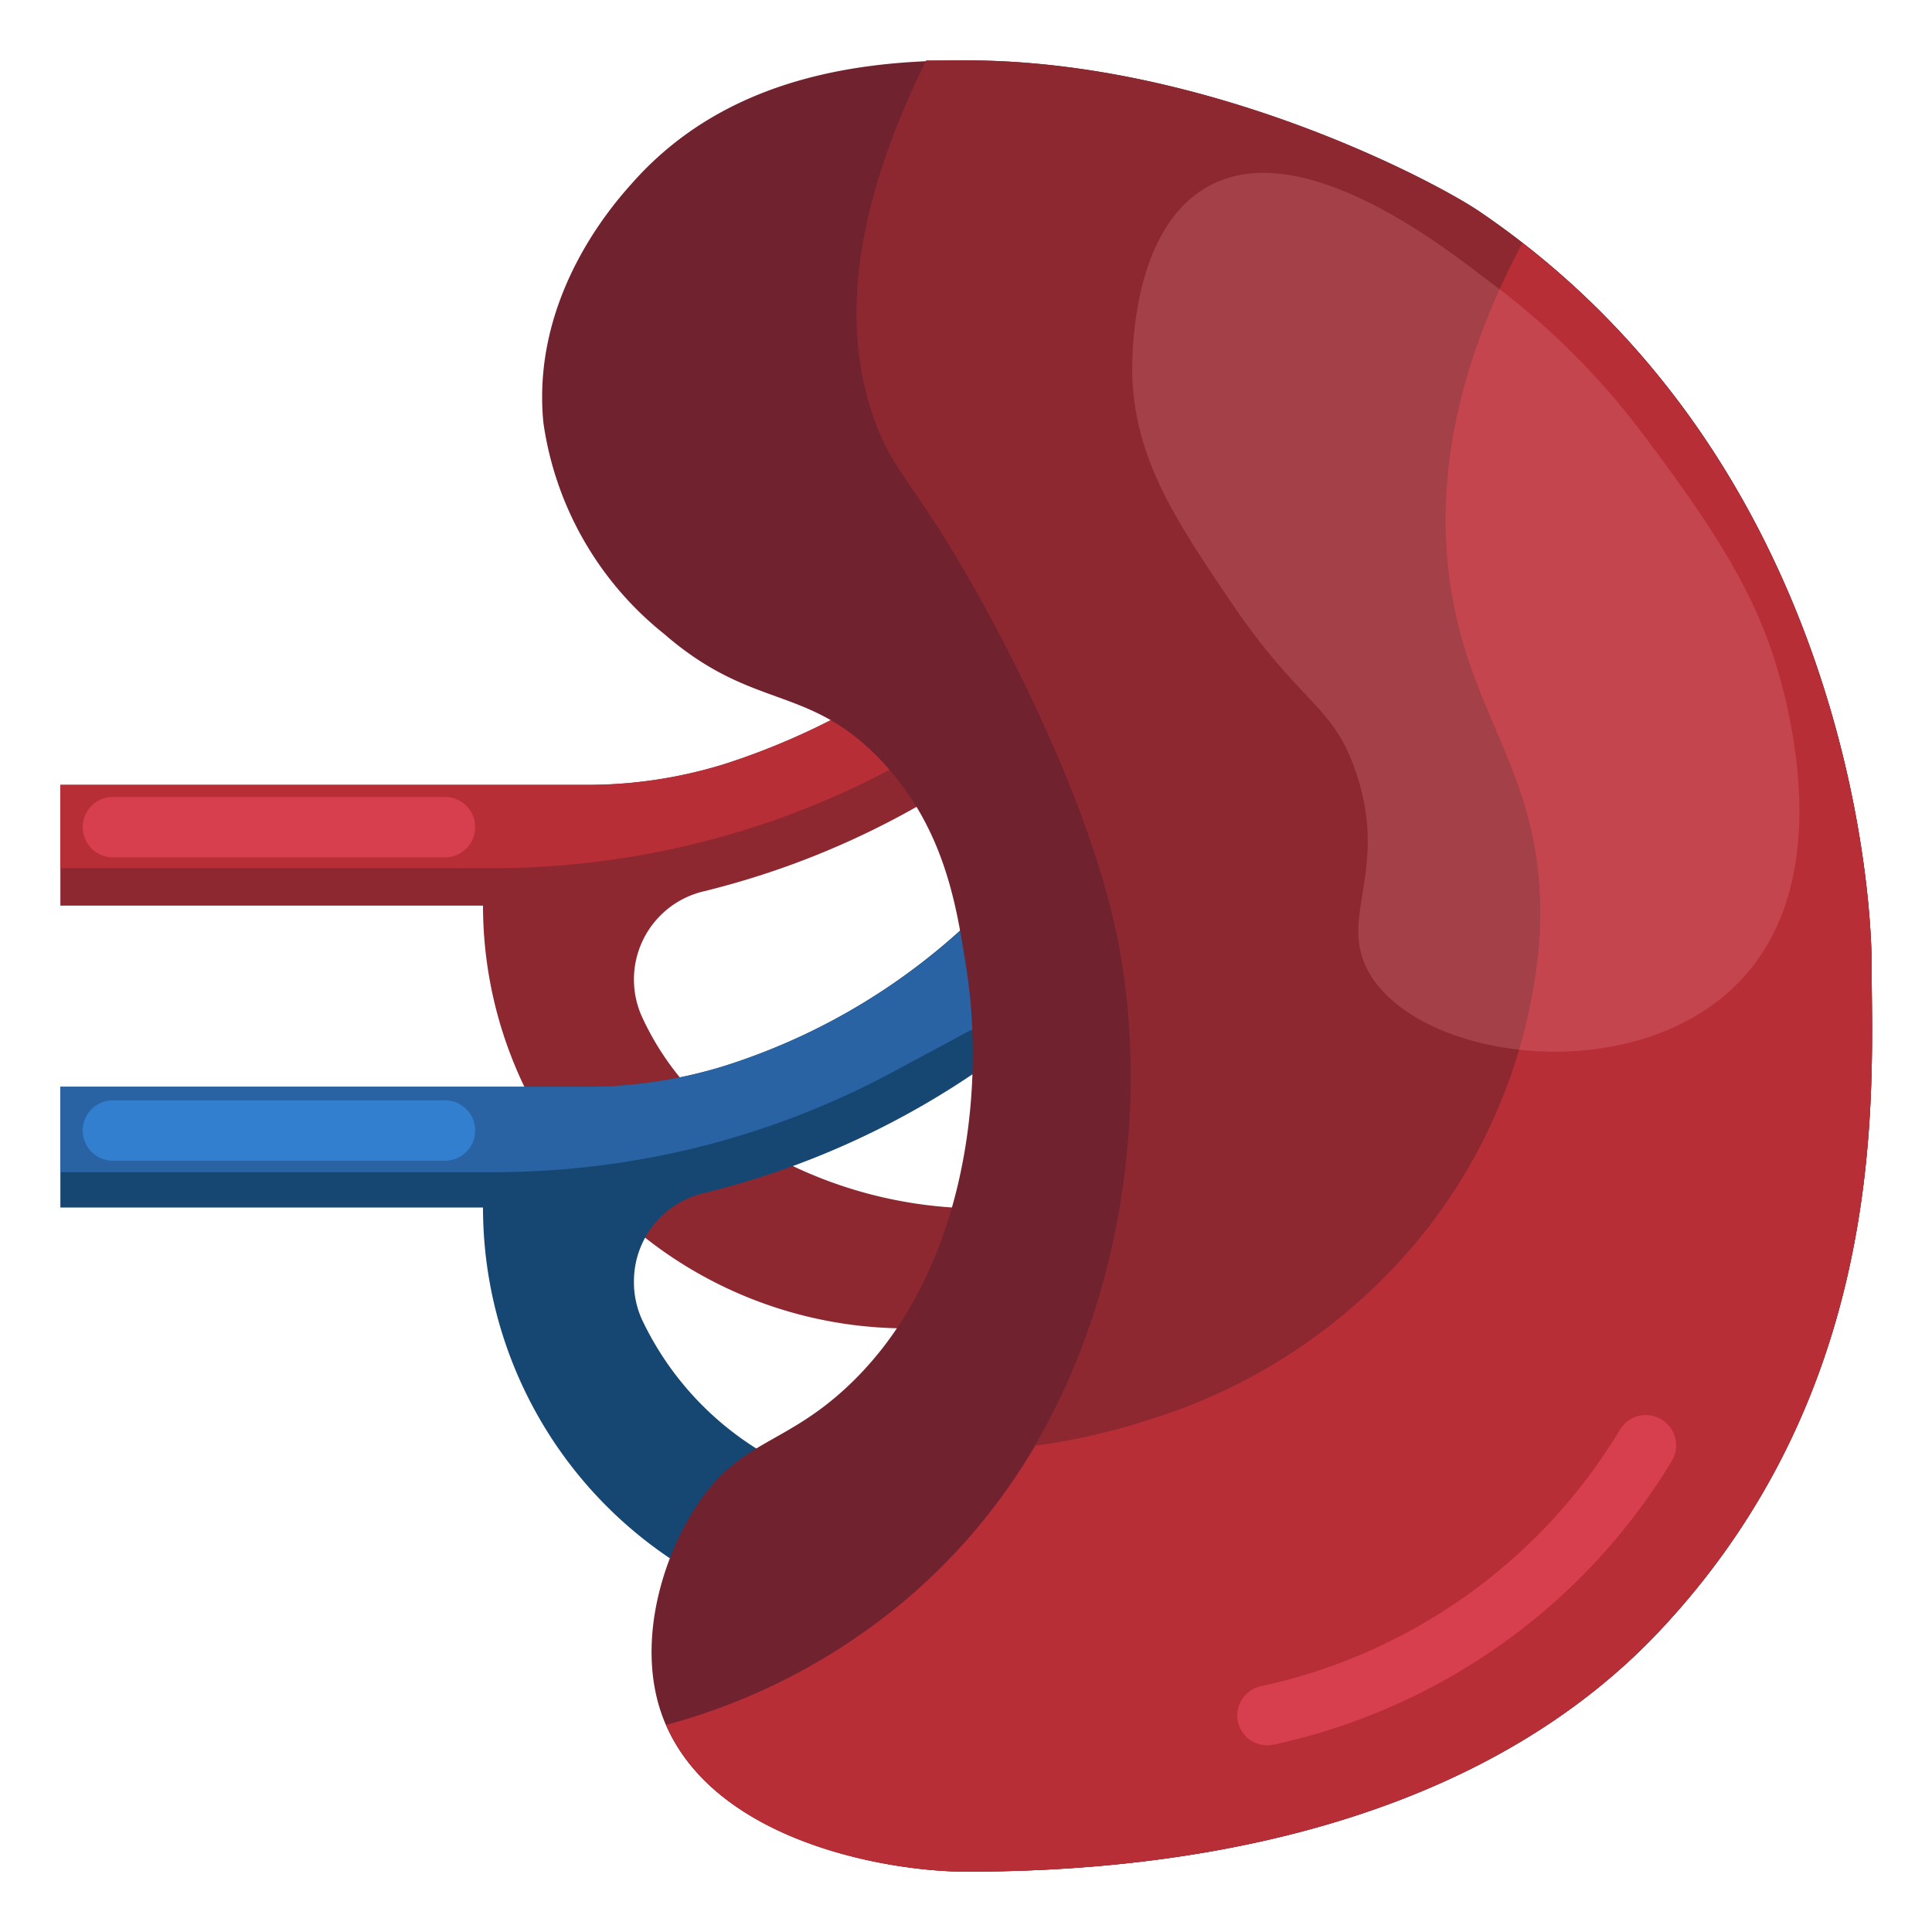 <svg height="512" viewBox="0 0 64 64" width="512" xmlns="http://www.w3.org/2000/svg"><g id="Artboard_10" data-name="Artboard 10"><path d="m33 25.43-2.66 1.31a27.69 27.69 0 0 1 -7 2.78 3 3 0 0 0 -2.34 2.92 3 3 0 0 0 .27 1.25 9.29 9.29 0 0 0 1.25 2l3.75 2.94a14.5 14.5 0 0 0 5.28 1.37h1.8l-1.14 4h-2.5a14 14 0 0 1 -8.34-3l-4-5a13.85 13.85 0 0 1 -1.37-6h-14v-4h17.35a15.35 15.35 0 0 0 4.65-.69 23.58 23.58 0 0 0 3.53-1.46l2-1.24z" fill="#8d2830"/><path d="m23.33 39.52a27.6 27.6 0 0 0 8.88-3.93l2.79-1.59-.18-3.31-3 .12a21.13 21.13 0 0 1 -7.82 4.5 15.35 15.35 0 0 1 -4.62.69h-17.38v4h14a14 14 0 0 0 6.19 11.62l2.89-3.62a10.19 10.19 0 0 1 -3.81-4.28 3 3 0 0 1 -.27-1.28 3 3 0 0 1 2.33-2.92z" fill="#164672"/><path d="m33.72 30.85h-1.92a21.13 21.13 0 0 1 -7.8 4.46 15.35 15.35 0 0 1 -4.62.69h-17.38v2.83h14.33a28.26 28.26 0 0 0 6.48-.75 27.88 27.88 0 0 0 6.9-2.64l2.38-1.28 2-.86z" fill="#2963a3"/><path d="m3.74 38.45h11a1 1 0 0 0 0-2h-11a1 1 0 0 0 0 2z" fill="#337fcf"/><path d="m22.81 28a27.85 27.85 0 0 0 6.9-2.63l1.94-1.05-2.12-1.71-2 1.24a23.58 23.58 0 0 1 -3.53 1.46 15.35 15.35 0 0 1 -4.62.69h-17.38v2.76h14.33a28.27 28.27 0 0 0 6.48-.76z" fill="#b72e37"/><path d="m3.74 28.4h11a1 1 0 0 0 0-2h-11a1 1 0 0 0 0 2z" fill="#d83f4e"/><path d="m32 32c.68 4.22-.05 10.37-4 14-2.1 1.93-3.56 1.71-5 4-1.15 1.81-1.94 4.66-1 7 1.58 3.93 7.34 5 10 5 5 0 16.1-.64 23-8 7.67-8.17 7-18 7-22 0-3.39-1.34-17.08-13-25-1.48-1-9-5-17-5-3.14 0-7.77.4-11 4-.49.55-3.42 3.68-3 8a10.92 10.92 0 0 0 4 7c2.88 2.5 4.68 1.69 7 4s2.69 5.09 3 7z" fill="#70222f"/><path d="m49 7c-1.48-1-9-5-17-5h-1.32c-2.84 5.75-2.61 9.51-1.68 12 .61 1.64 1.26 2 3 5 .48.82 3.93 6.83 5 12 1.29 6.24.09 16-7 22a20.59 20.59 0 0 1 -7.93 4.14c1.66 3.86 7.3 4.86 9.93 4.86 5 0 16.1-.64 23-8 7.67-8.17 7-18 7-22 0-3.39-1.34-17.08-13-25z" fill="#8d2830"/><path d="m32 62c5 0 16.1-.64 23-8 7.67-8.17 7-18 7-22 0-3.24-1.24-15.93-11.57-23.95-2.5 4.7-2.75 8.35-2.43 11 .61 4.87 3.3 6.61 3 12a17.83 17.83 0 0 1 -4 10 18.74 18.74 0 0 1 -9 6 21.16 21.16 0 0 1 -3.7.84 19.91 19.91 0 0 1 -4.3 5.11 20.59 20.59 0 0 1 -7.93 4.14c1.66 3.86 7.3 4.86 9.93 4.86z" fill="#b72e37"/><path d="m41 57a1 1 0 0 1 .76-1.14 18.39 18.39 0 0 0 11.88-8.46 1 1 0 0 1 1.36-.4 1 1 0 0 1 .39 1.38 20.32 20.32 0 0 1 -4.75 5.41 20.58 20.58 0 0 1 -8.43 4 1 1 0 0 1 -1.21-.79z" fill="#d83f4e"/><path d="m54.55 14.55a24.77 24.77 0 0 0 -5.33-5.31c-1.6-1.24-6.22-4.77-9.22-3.05-2.58 1.45-2.5 5.78-2.49 6.27.09 2.75 1.44 4.77 3.17 7.34 2.4 3.59 3.47 3.49 4.24 5.79 1.13 3.34-.68 4.85.49 6.73 1.79 2.85 8.7 3.72 12.13.28 3-3 1.94-7.88 1.64-9.29-.64-2.76-1.64-4.8-4.63-8.76z" fill="#ffa4ad" opacity=".2"/></g></svg>
